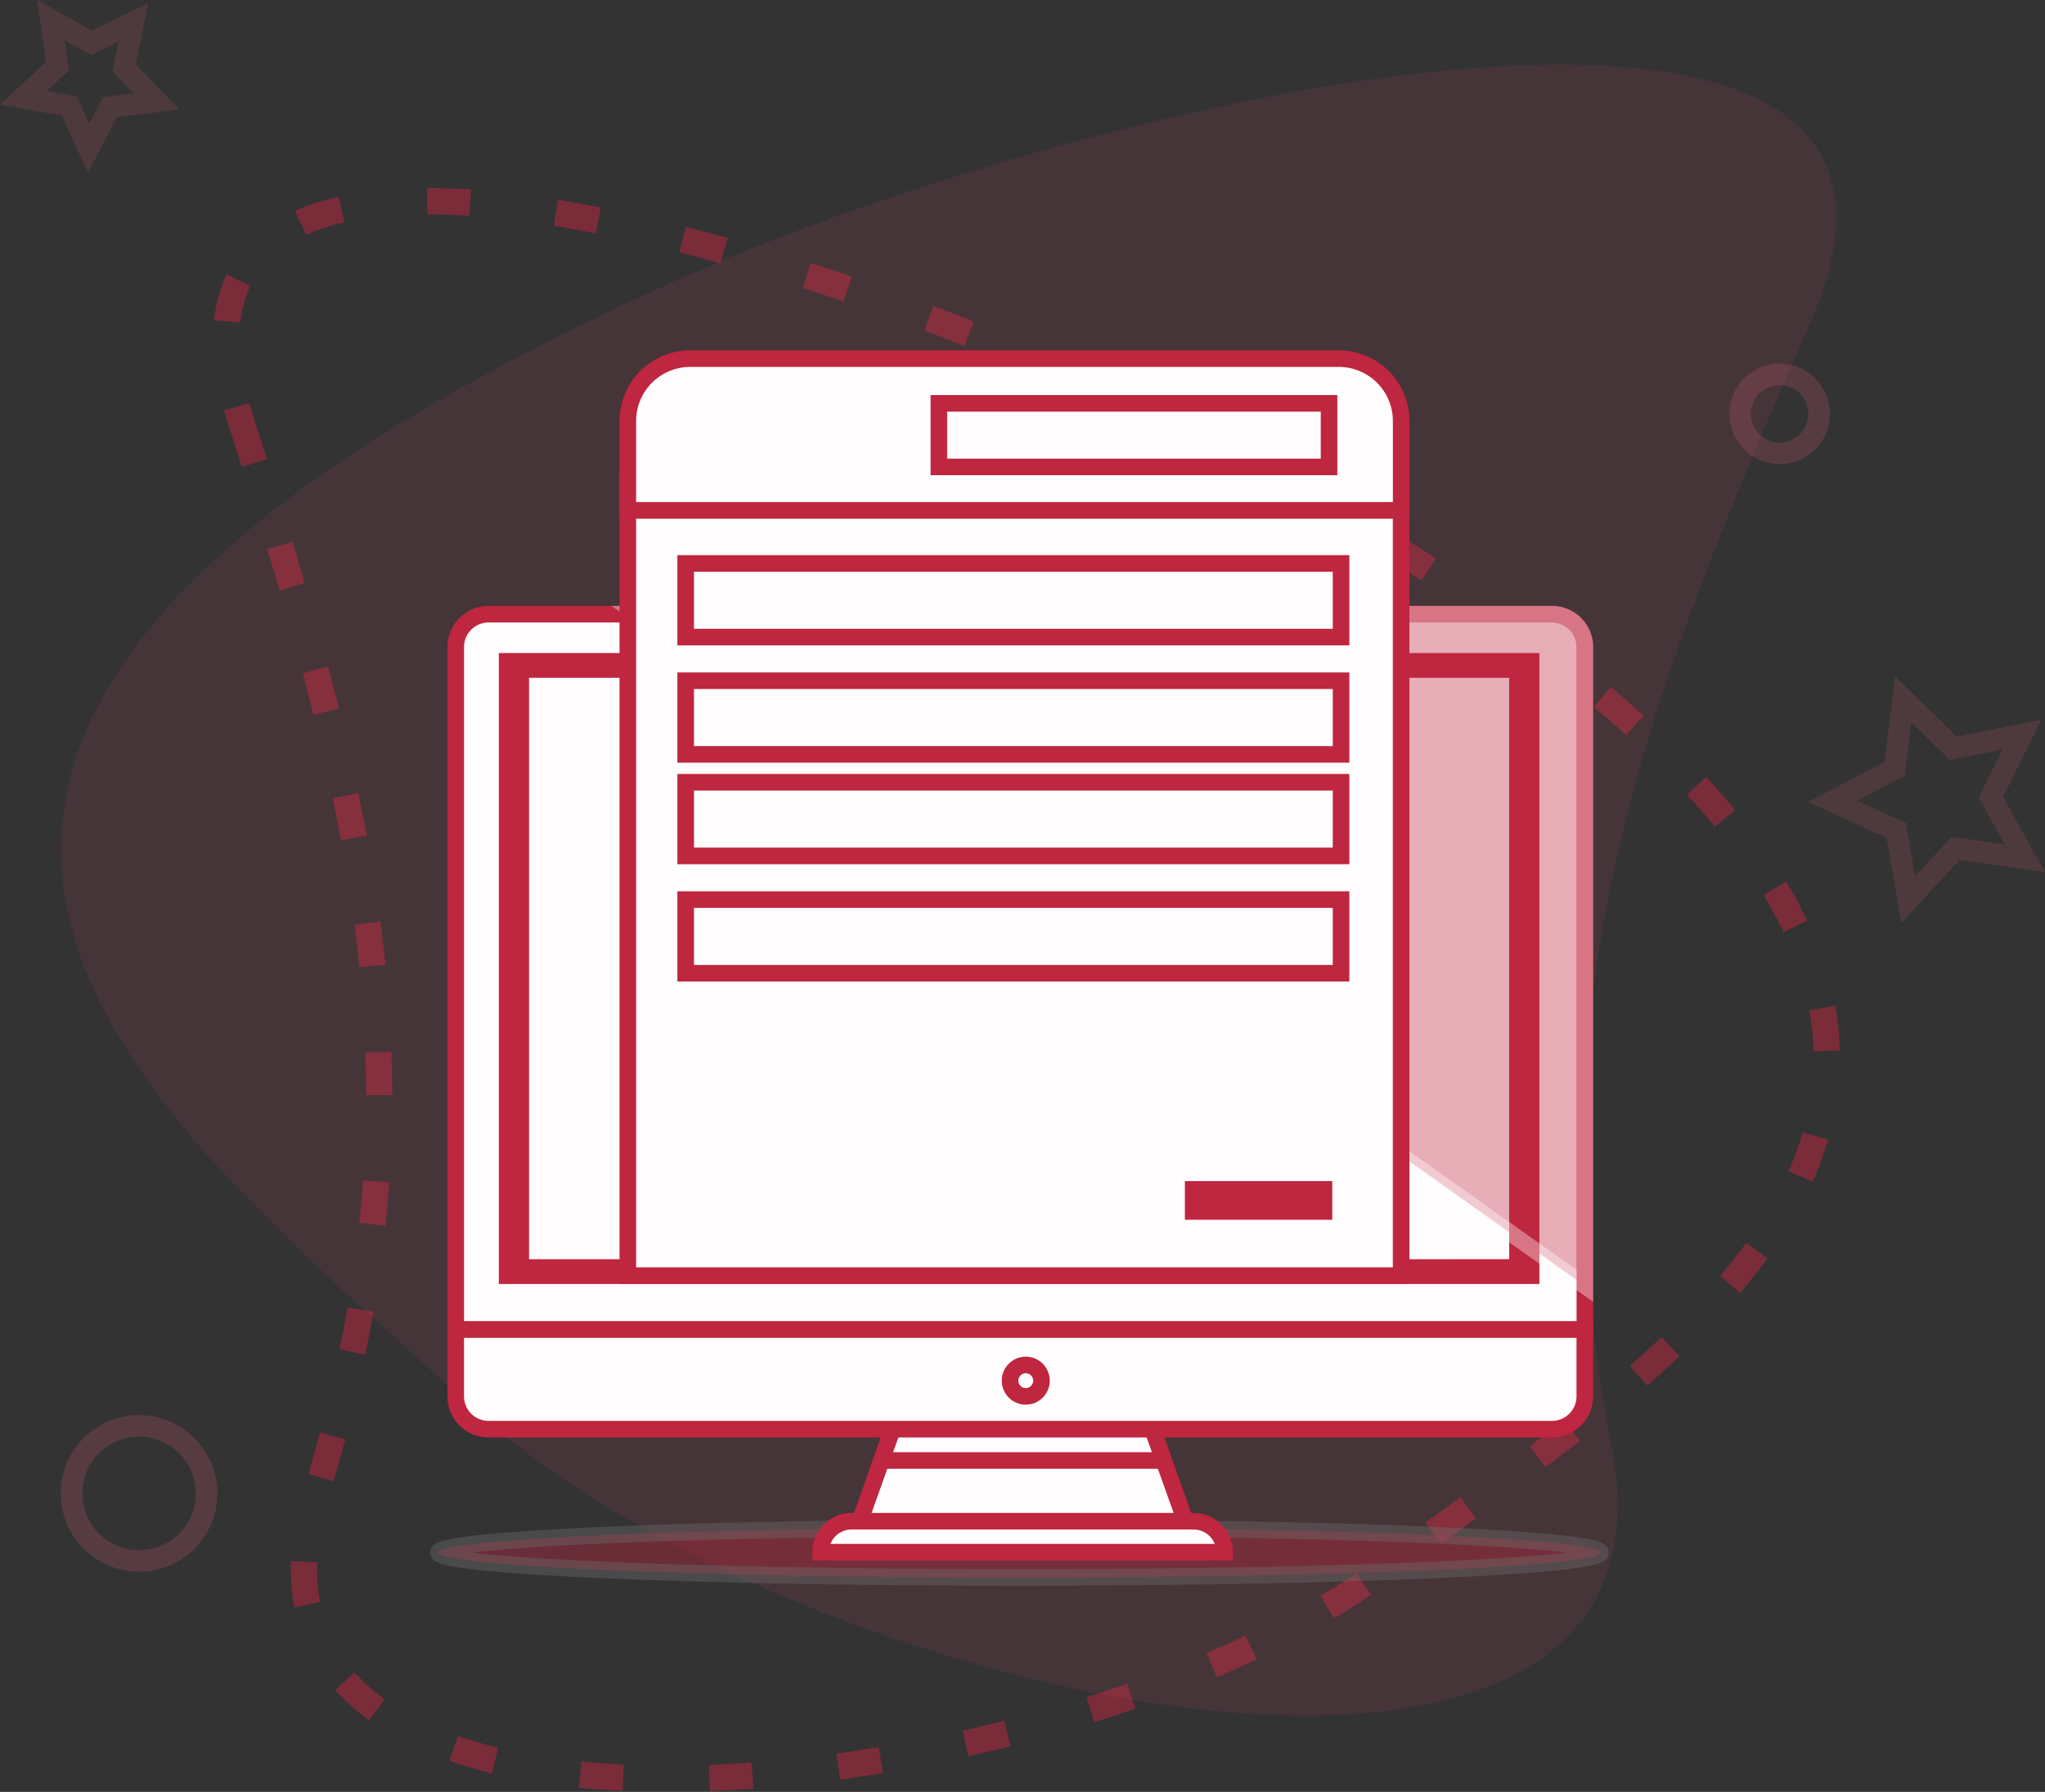 <svg xmlns="http://www.w3.org/2000/svg" width="110.984" height="97.261" viewBox="0 0 110.984 97.261">
    <rect x="0" y="0" width="110.984" height="97.261" fill="#333333" stroke="none"/>
    <defs>
        <style>
            .cls-1,.cls-3,.cls-4{fill:none}.cls-1,.cls-6,.cls-8{stroke:#bf263f}.cls-1,.cls-3,.cls-4,.cls-6,.cls-7,.cls-8{stroke-miterlimit:10}.cls-1{stroke-width:1.426px;stroke-dasharray:2.341 4.681;opacity:.512}.cls-2{fill:#ed4d67;opacity:.1}.cls-3,.cls-4{stroke:#f7657d;stroke-width:1.17px}.cls-3{opacity:.18}.cls-4{opacity:.14}.cls-5,.cls-7,.cls-8{fill:#bf263f}.cls-5{stroke:#707070;opacity:.39}.cls-5,.cls-6,.cls-7,.cls-8{stroke-width:.9px}.cls-6{fill:#fffdfd}.cls-7{stroke:#fffdfd;opacity:.37}
        </style>
    </defs>
    <g id="_01" data-name="1" transform="translate(-281.667 -57.284)">
        <g id="Group_2358" data-name="Group 2358" transform="translate(282.936 58.376)">
            <g id="Group_2354" data-name="Group 2354">
                <g id="Group_2352" data-name="Group 2352" transform="translate(2.042 2.414)">
                    <path id="Path_826" d="M300.688 85.475c7.07 22 10.507 36.953 4.085 58.087-6.9 22.7 40.3 17.413 58.088 4.086 16.916-12.672 45.962-28.787-4.085-58.088C338 77.4 293.325 62.564 300.688 85.475z" class="cls-1" data-name="Path 826" transform="translate(-290.904 -66.076)"/>
                    <path id="Path_777" d="M381.014 76.09c-9.923 22.482-15.221 37.916-10.779 60.984 4.772 24.774-44.553 13.937-61.891-2.137-16.485-15.279-45.412-35.557 10.778-60.983 23.324-10.554 72.223-21.278 61.892 2.136z" class="cls-2" data-name="Path 777" transform="translate(-286.076 -62.088)"/>
                </g>
                <g id="Group_2356" data-name="Group 2356">
                    <circle id="Ellipse_80" cx="2.144" cy="2.144" r="2.144" class="cls-3" data-name="Ellipse 80" transform="translate(93.169 19.228)"/>
                    <path id="Path_823" d="M433.955 120.61l3.363-1.765.457-3.771 2.717 2.653 3.729-.734-1.683 3.4 1.85 3.316-3.758-.549-2.583 2.785-.639-3.743z" class="cls-4" data-name="Path 823" transform="translate(-335.761 -78.209)"/>
                    <path id="Path_828" d="M284.431 58.376l2.2 1.237 2.272-1.114-.5 2.479 1.761 1.813-2.509.3-1.181 2.235-1.055-2.3-2.49-.431 1.858-1.713z" class="cls-4" data-name="Path 828" transform="translate(-282.936 -58.376)"/>
                    <circle id="Ellipse_81" cx="3.666" cy="3.666" r="3.666" class="cls-3" data-name="Ellipse 81" transform="translate(2.613 76.301)"/>
                </g>
            </g>
        </g>
        <g id="Group_5541" data-name="Group 5541" transform="translate(305.462 76.75)">
            <path id="Path_3024" d="M399.462 1373.368c0-.745-14.118-1.35-31.533-1.35s-31.533.6-31.533 1.35 14.118 1.349 31.533 1.349 31.533-.604 31.533-1.349z" class="cls-5" data-name="Path 3024" transform="translate(-336.396 -1308.564)"/>
            <path id="Path_3025" d="M395.836 1367.3h-18.219l2.372-6.654h13.475z" class="cls-6" data-name="Path 3025" transform="translate(-355.024 -1303.424)"/>
            <path id="Path_3026" d="M394.65 1360.644h-13.475l-.921 2.585h15.318z" class="cls-6" data-name="Path 3026" transform="translate(-356.215 -1303.424)"/>
            <path id="Rectangle_1275" d="M1.681 0h18.56a1.681 1.681 0 0 1 1.681 1.681H0A1.681 1.681 0 0 1 1.681 0z" class="cls-6" data-name="Rectangle 1275" transform="translate(20.742 63.103)"/>
            <g id="Group_5538" data-name="Group 5538" transform="translate(.938 13.871)">
                <path id="Path_3027" d="M399.387 1283.338a1.784 1.784 0 0 0-1.784-1.784h-57.711a1.784 1.784 0 0 0-1.783 1.784v37.048h61.278z" class="cls-6" data-name="Path 3027" transform="translate(-338.108 -1281.554)"/>
                <path id="Path_3028" d="M338.108 1352.4v3.623a1.783 1.783 0 0 0 1.783 1.783H397.6a1.784 1.784 0 0 0 1.784-1.783v-3.623z" class="cls-6" data-name="Path 3028" transform="translate(-338.108 -1313.57)"/>
            </g>
            <path id="Rectangle_1276" d="M0 0h55.572v33.345H0z" class="cls-6" data-name="Rectangle 1276" transform="translate(3.727 16.43)"/>
            <path id="Rectangle_1277" d="M0 0h54.093v32.457H0z" class="cls-6" data-name="Rectangle 1277" transform="translate(4.467 16.874)"/>
            <path id="Path_3029" d="M407.517 1283.338a1.784 1.784 0 0 0-1.784-1.784H356.1l51.417 36.455z" class="cls-7" data-name="Path 3029" transform="translate(-345.3 -1267.684)"/>
            <g id="Group_5540" data-name="Group 5540" transform="translate(10.278)">
                <path id="Rectangle_1278" d="M0 0h41.967v43.192H0z" class="cls-6" data-name="Rectangle 1278" transform="translate(0 6.581)"/>
                <path id="Rectangle_1279" d="M3.385 0h35.2a3.385 3.385 0 0 1 3.385 3.385v4.852H0V3.385A3.385 3.385 0 0 1 3.385 0z" class="cls-6" data-name="Rectangle 1279"/>
                <path id="Rectangle_1280" d="M0 0h21.176v3.45H0z" class="cls-6" data-name="Rectangle 1280" transform="translate(16.88 2.427)"/>
                <g id="Group_5539" data-name="Group 5539" transform="translate(3.139 11.116)">
                    <path id="Rectangle_1281" d="M0 0h35.569v3.998H0z" class="cls-6" data-name="Rectangle 1281"/>
                    <path id="Rectangle_1282" d="M0 0h35.569v3.998H0z" class="cls-6" data-name="Rectangle 1282" transform="translate(0 6.367)"/>
                    <path id="Rectangle_1283" d="M0 0h35.569v3.998H0z" class="cls-6" data-name="Rectangle 1283" transform="translate(0 11.878)"/>
                    <path id="Rectangle_1284" d="M0 0h35.569v3.998H0z" class="cls-6" data-name="Rectangle 1284" transform="translate(0 18.245)"/>
                    <path id="Rectangle_1286" d="M0 0h7.098v1.199H0z" class="cls-8" data-name="Rectangle 1286" transform="translate(27.543 33.976)"/>
                </g>
            </g>
            <circle id="Ellipse_204" cx=".853" cy=".853" r=".853" class="cls-6" data-name="Ellipse 204" transform="translate(31.021 54.621)"/>
        </g>
    </g>
</svg>
